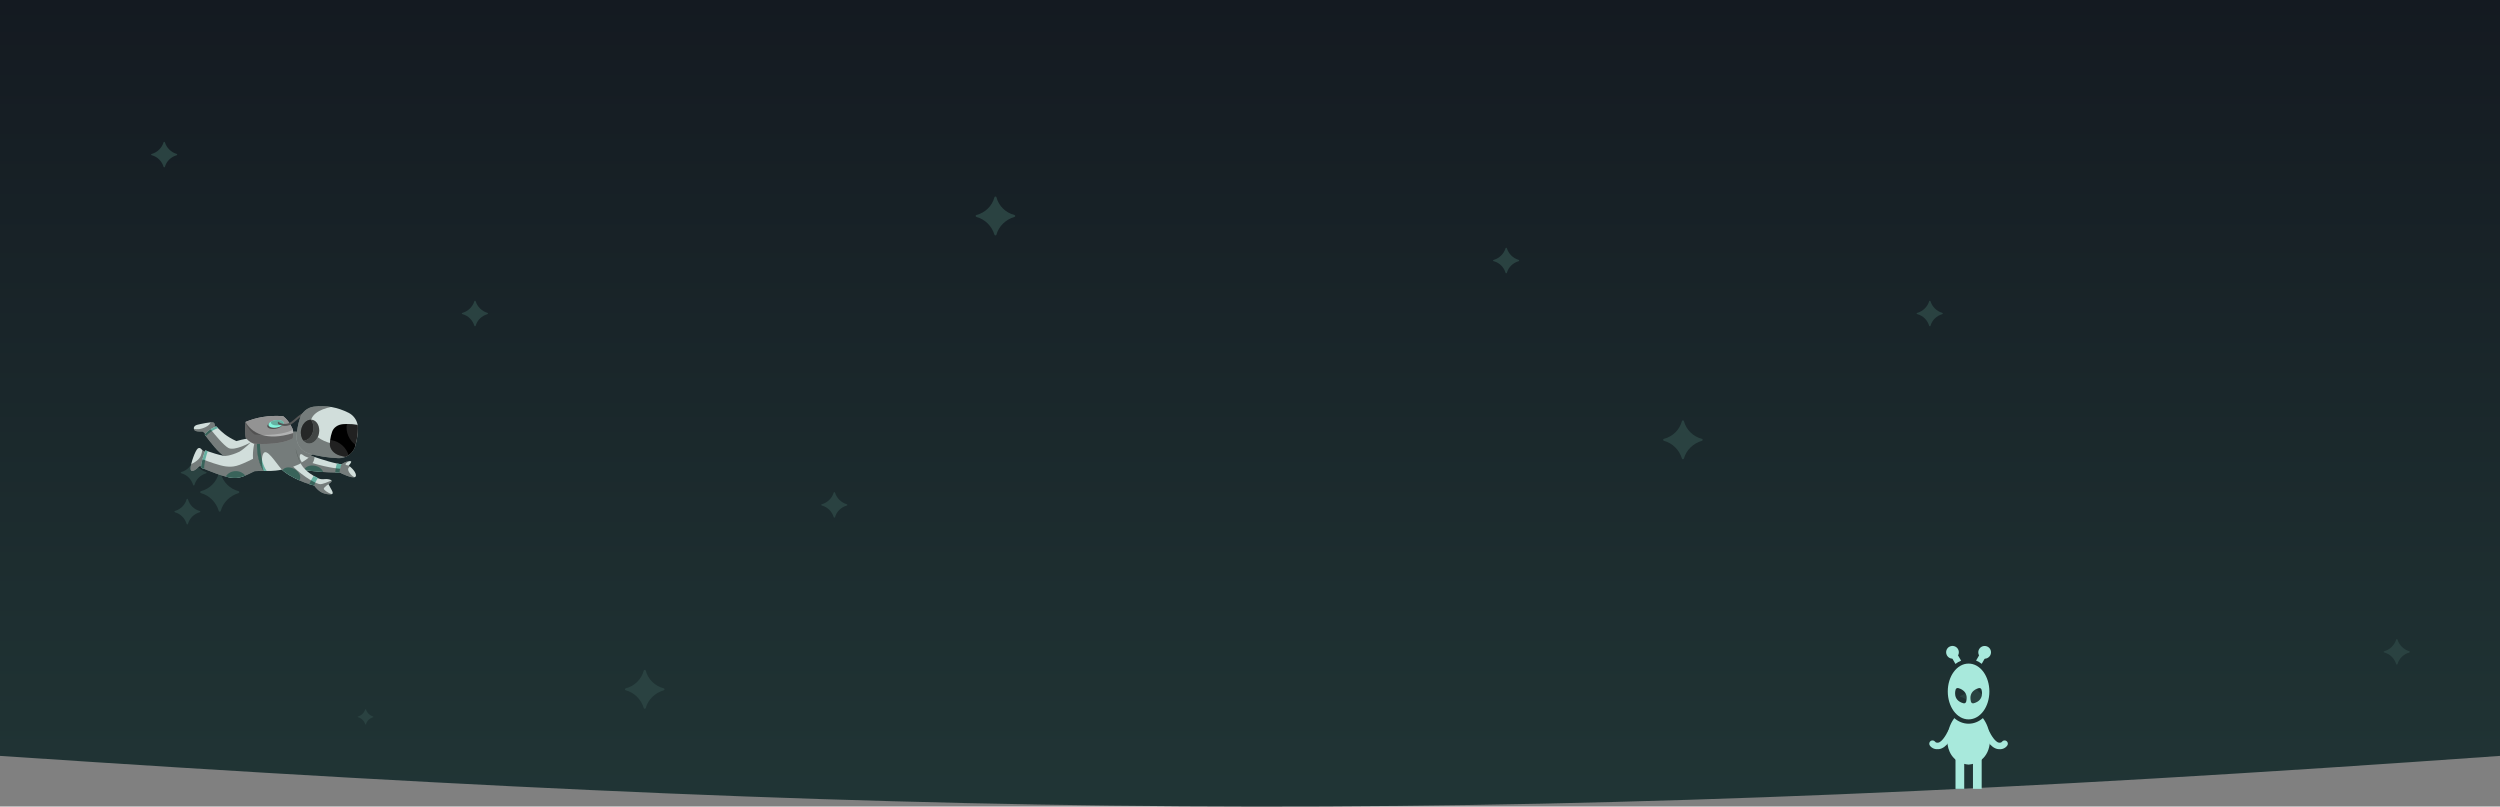<svg width="1463" height="472" viewBox="0 0 1463 472" fill="none" xmlns="http://www.w3.org/2000/svg">
<rect x="0" y="0" width="1463" height="472" fill="#808080" stroke="none"/>
<path d="M0 0H1463V442.349C895.672 482.841 573.692 480.915 0 442.349V0Z" fill="url(#paint0_linear_4719_32952)"/>
<g clip-path="url(#clip0_4719_32952)">
<path d="M106.179 276.979C109.599 277.929 112.069 280.589 113.019 283.819C113.209 284.199 113.589 284.199 113.779 283.819C114.729 280.399 117.389 277.929 120.619 276.979C120.999 276.789 120.999 276.409 120.619 276.219C117.389 275.269 114.729 272.609 113.779 269.379C113.589 268.999 113.209 268.999 113.019 269.379C112.069 272.609 109.409 275.269 106.179 276.219C105.609 276.409 105.609 276.789 106.179 276.979ZM139.619 287.429C134.489 286.099 130.499 282.109 129.169 276.979C128.979 276.409 128.219 276.409 128.029 276.979C126.699 282.109 122.709 286.099 117.579 287.429C117.009 287.619 117.009 288.379 117.579 288.569C122.519 289.899 126.509 293.889 128.029 299.019C128.219 299.589 128.979 299.589 129.169 299.019C130.499 294.079 134.489 290.089 139.619 288.569C140.189 288.379 140.189 287.619 139.619 287.429ZM116.819 299.019C113.399 298.069 110.929 295.409 109.979 292.179C109.789 291.799 109.409 291.799 109.219 292.179C108.269 295.599 105.609 298.069 102.379 299.019C101.999 299.209 101.999 299.589 102.379 299.779C105.799 300.729 108.269 303.389 109.219 306.619C109.409 306.999 109.789 306.999 109.979 306.619C110.929 303.199 113.589 300.729 116.819 299.779C117.389 299.589 117.389 299.209 116.819 299.019Z" fill="#2A4241"/>
</g>
<path d="M480.975 295.843C484.431 296.787 486.927 299.433 487.887 302.646C488.079 303.024 488.463 303.024 488.655 302.646C489.615 299.244 492.302 296.787 495.566 295.843C495.95 295.654 495.95 295.276 495.566 295.087C492.302 294.142 489.615 291.496 488.655 288.283C488.463 287.906 488.079 287.906 487.887 288.283C486.927 291.496 484.239 294.142 480.975 295.087C480.399 295.276 480.399 295.654 480.975 295.843Z" fill="#2A4241"/>
<path d="M209.546 419.728C211.629 420.297 213.134 421.892 213.712 423.829C213.828 424.057 214.059 424.057 214.175 423.829C214.754 421.778 216.374 420.297 218.342 419.728C218.573 419.614 218.573 419.386 218.342 419.272C216.374 418.703 214.754 417.108 214.175 415.171C214.059 414.943 213.828 414.943 213.712 415.171C213.134 417.108 211.513 418.703 209.546 419.272C209.198 419.386 209.198 419.614 209.546 419.728Z" fill="#2A4241"/>
<path d="M874.143 152.843C877.599 153.787 880.095 156.433 881.055 159.646C881.247 160.024 881.631 160.024 881.823 159.646C882.783 156.244 885.47 153.787 888.734 152.843C889.118 152.654 889.118 152.276 888.734 152.087C885.47 151.142 882.783 148.496 881.823 145.283C881.631 144.906 881.247 144.906 881.055 145.283C880.095 148.496 877.407 151.142 874.143 152.087C873.567 152.276 873.567 152.654 874.143 152.843Z" fill="#2A4241"/>
<path d="M1147.44 407.843C1150.89 408.787 1153.39 411.433 1154.35 414.646C1154.54 415.024 1154.92 415.024 1155.12 414.646C1156.08 411.244 1158.76 408.787 1162.03 407.843C1162.41 407.654 1162.41 407.276 1162.03 407.087C1158.76 406.142 1156.08 403.496 1155.12 400.283C1154.92 399.906 1154.54 399.906 1154.35 400.283C1153.39 403.496 1150.7 406.142 1147.44 407.087C1146.86 407.276 1146.86 407.654 1147.44 407.843Z" fill="#2A4241"/>
<path d="M88.819 90.843C92.275 91.787 94.77 94.433 95.73 97.646C95.922 98.024 96.306 98.024 96.498 97.646C97.458 94.244 100.146 91.787 103.41 90.843C103.794 90.654 103.794 90.276 103.41 90.087C100.146 89.142 97.458 86.496 96.498 83.284C96.306 82.906 95.922 82.906 95.73 83.284C94.77 86.496 92.082 89.142 88.819 90.087C88.243 90.276 88.243 90.654 88.819 90.843Z" fill="#2A4241"/>
<path d="M270.674 183.843C274.13 184.787 276.626 187.433 277.586 190.646C277.778 191.024 278.162 191.024 278.354 190.646C279.314 187.244 282.002 184.787 285.265 183.843C285.649 183.654 285.649 183.276 285.265 183.087C282.002 182.142 279.314 179.496 278.354 176.283C278.162 175.906 277.778 175.906 277.586 176.283C276.626 179.496 273.938 182.142 270.674 183.087C270.098 183.276 270.098 183.654 270.674 183.843Z" fill="#2A4241"/>
<path d="M1395.33 381.843C1398.78 382.787 1401.28 385.433 1402.24 388.646C1402.43 389.024 1402.81 389.024 1403.01 388.646C1403.97 385.244 1406.65 382.787 1409.92 381.843C1410.3 381.654 1410.3 381.276 1409.92 381.087C1406.65 380.142 1403.97 377.496 1403.01 374.283C1402.81 373.906 1402.43 373.906 1402.24 374.283C1401.28 377.496 1398.59 380.142 1395.33 381.087C1394.75 381.276 1394.75 381.654 1395.33 381.843Z" fill="#2A4241"/>
<path d="M1122.04 183.843C1125.49 184.787 1127.99 187.433 1128.95 190.646C1129.14 191.024 1129.53 191.024 1129.72 190.646C1130.68 187.244 1133.36 184.787 1136.63 183.843C1137.01 183.654 1137.01 183.276 1136.63 183.087C1133.36 182.142 1130.68 179.496 1129.72 176.283C1129.53 175.906 1129.14 175.906 1128.95 176.283C1127.99 179.496 1125.3 182.142 1122.04 183.087C1121.46 183.276 1121.46 183.654 1122.04 183.843Z" fill="#2A4241"/>
<path d="M995.98 256.819C990.797 255.496 986.765 251.528 985.421 246.425C985.229 245.858 984.461 245.858 984.269 246.425C982.925 251.528 978.893 255.496 973.709 256.819C973.133 257.008 973.133 257.764 973.709 257.953C978.701 259.276 982.733 263.244 984.269 268.347C984.461 268.914 985.229 268.914 985.421 268.347C986.765 263.433 990.797 259.465 995.98 257.953C996.556 257.764 996.556 257.008 995.98 256.819Z" fill="#2A4241"/>
<path d="M593.664 125.819C588.48 124.496 584.448 120.528 583.104 115.425C582.912 114.858 582.144 114.858 581.952 115.425C580.608 120.528 576.577 124.496 571.393 125.819C570.817 126.008 570.817 126.764 571.393 126.953C576.385 128.276 580.416 132.244 581.952 137.347C582.144 137.914 582.912 137.914 583.104 137.347C584.448 132.433 588.48 128.465 593.664 126.953C594.24 126.764 594.24 126.008 593.664 125.819Z" fill="#2A4241"/>
<path d="M388.445 402.819C383.261 401.496 379.23 397.528 377.886 392.425C377.694 391.858 376.926 391.858 376.734 392.425C375.39 397.528 371.358 401.496 366.174 402.819C365.598 403.008 365.598 403.764 366.174 403.953C371.166 405.276 375.198 409.244 376.734 414.347C376.926 414.914 377.694 414.914 377.886 414.347C379.23 409.433 383.261 405.465 388.445 403.953C389.021 403.764 389.021 403.008 388.445 402.819Z" fill="#2A4241"/>
<path d="M1151.9 447.431C1150.25 447.285 1148.76 446.908 1147.47 446.365C1144.37 445.069 1142.24 442.79 1140.96 440.009C1139.73 437.312 1139.31 434.155 1139.61 430.998C1139.81 428.782 1140.36 426.565 1141.22 424.537C1141.4 424.077 1141.61 423.617 1141.84 423.178C1142.07 422.739 1142.3 422.321 1142.55 421.882C1142.89 421.318 1143.26 420.753 1143.66 420.23C1145.96 422.258 1148.83 423.513 1152.02 423.513C1155.22 423.513 1158.07 422.258 1160.39 420.23C1162.67 423.241 1164.09 427.13 1164.44 430.998C1164.63 433.109 1164.53 435.2 1164.05 437.166C1163.57 439.173 1162.73 441.033 1161.52 442.601C1159.49 445.215 1156.41 447.034 1152.15 447.431H1151.92H1151.9Z" fill="#A8E9DC"/>
<path d="M1144.36 461.626V444.168C1144.36 442.767 1145.51 441.617 1146.91 441.617C1148.31 441.617 1149.46 442.767 1149.46 444.168V461.626H1144.36ZM1154.58 461.626V444.168C1154.58 442.767 1155.73 441.617 1157.13 441.617C1158.53 441.617 1159.68 442.767 1159.68 444.168V461.626H1154.58Z" fill="#A8E9DC"/>
<path fill-rule="evenodd" clip-rule="evenodd" d="M1140.17 427.484C1140.63 426.543 1141.78 426.146 1142.72 426.627C1143.67 427.087 1144.06 428.237 1143.58 429.178C1142.68 431.017 1141.64 432.857 1140.36 434.488C1138.96 436.307 1137.02 438.126 1134.63 438.398C1133.65 438.502 1132.65 438.44 1131.71 438.105C1130.77 437.75 1129.95 437.143 1129.36 436.328C1128.74 435.471 1128.95 434.279 1129.78 433.652C1130.64 433.025 1131.83 433.234 1132.46 434.07C1132.61 434.279 1132.79 434.425 1133.04 434.509C1133.4 434.634 1133.84 434.655 1134.22 434.593C1135.41 434.446 1136.66 433.025 1137.35 432.126C1138.46 430.704 1139.36 429.073 1140.15 427.463L1140.17 427.484ZM1160.43 429.157C1159.97 428.216 1160.35 427.066 1161.29 426.606C1162.23 426.146 1163.38 426.522 1163.84 427.463C1164.64 429.073 1165.53 430.704 1166.64 432.126C1167.33 433.004 1168.59 434.446 1169.78 434.593C1170.16 434.634 1170.59 434.634 1170.95 434.509C1171.18 434.425 1171.39 434.279 1171.54 434.07C1172.16 433.213 1173.35 433.025 1174.21 433.652C1175.07 434.279 1175.26 435.471 1174.63 436.328C1174.04 437.143 1173.23 437.75 1172.29 438.105C1171.35 438.46 1170.34 438.523 1169.36 438.398C1166.98 438.126 1165.03 436.307 1163.63 434.488C1162.38 432.857 1161.33 431.017 1160.41 429.178L1160.43 429.157Z" fill="#A8E9DC"/>
<path d="M1163.17 378.44C1163.25 378.482 1163.32 378.523 1163.38 378.565C1164.22 379.088 1164.78 379.882 1165.01 380.76C1165.24 381.639 1165.16 382.621 1164.7 383.478C1164.66 383.562 1164.61 383.646 1164.55 383.729C1164.03 384.545 1163.23 385.088 1162.38 385.339C1161.46 385.59 1160.45 385.486 1159.55 384.963C1158.66 384.44 1158.07 383.625 1157.82 382.705C1157.59 381.827 1157.67 380.844 1158.13 379.987C1158.17 379.903 1158.22 379.84 1158.26 379.778C1158.78 378.941 1159.58 378.377 1160.45 378.147C1161.33 377.917 1162.31 378.001 1163.17 378.461V378.44Z" fill="#A8E9DC"/>
<path fill-rule="evenodd" clip-rule="evenodd" d="M1158.15 383.537C1158.68 382.638 1159.85 382.303 1160.75 382.826C1161.67 383.349 1161.98 384.52 1161.46 385.419L1159.7 388.471C1158.7 387.677 1157.59 387.049 1156.4 386.569L1158.18 383.495L1158.15 383.537ZM1142.56 385.44C1142.03 384.52 1142.35 383.37 1143.27 382.847C1144.19 382.324 1145.34 382.638 1145.86 383.558L1147.64 386.631C1146.45 387.091 1145.34 387.739 1144.33 388.534L1142.56 385.461V385.44Z" fill="#A8E9DC"/>
<path d="M1140.63 378.563C1140.7 378.521 1140.78 378.479 1140.84 378.437C1141.7 377.977 1142.68 377.894 1143.56 378.124C1144.44 378.354 1145.25 378.918 1145.76 379.754C1145.8 379.817 1145.84 379.901 1145.88 379.963C1146.34 380.821 1146.42 381.803 1146.19 382.681C1145.94 383.601 1145.36 384.417 1144.46 384.939C1143.56 385.462 1142.56 385.567 1141.64 385.316C1140.76 385.086 1139.99 384.542 1139.46 383.706C1139.4 383.622 1139.36 383.539 1139.32 383.455C1138.86 382.598 1138.77 381.615 1139 380.737C1139.23 379.859 1139.8 379.043 1140.63 378.542V378.563Z" fill="#A8E9DC"/>
<path fill-rule="evenodd" clip-rule="evenodd" d="M1152.01 388.328C1148.56 388.328 1145.49 390.21 1143.27 393.262C1141.14 396.189 1139.84 400.224 1139.84 404.657C1139.84 409.089 1141.16 413.124 1143.27 416.051C1145.49 419.104 1148.56 420.986 1152.01 420.986C1155.46 420.986 1158.54 419.104 1160.75 416.051C1162.88 413.124 1164.18 409.089 1164.18 404.657C1164.18 400.224 1162.86 396.189 1160.75 393.262C1158.54 390.21 1155.46 388.328 1152.01 388.328ZM1158.03 402.671C1158.68 402.503 1159.35 402.859 1159.56 403.507C1159.56 403.528 1161.69 409.737 1155 411.556H1154.96C1154.29 411.744 1153.58 411.326 1153.41 410.657C1151.7 404.281 1157.41 402.817 1158.03 402.671ZM1145.97 402.671C1146.6 402.817 1152.3 404.301 1150.59 410.657C1150.4 411.326 1149.71 411.744 1149.04 411.556H1149C1142.31 409.737 1144.44 403.528 1144.44 403.507C1144.65 402.859 1145.32 402.503 1145.97 402.671Z" fill="#A8E9DC"/>
<path d="M198.725 276.501C197.881 276.516 197.03 276.519 196.179 276.51C193.766 276.487 191.347 276.372 189.073 276.216C184.249 275.887 180.067 275.364 177.931 275.067C176.966 274.935 176.419 274.849 176.419 274.849C176.419 274.849 174.109 271.669 174.109 271.326C174.109 270.979 174.842 264.272 178.962 265.688C182.454 266.89 191.394 270.062 197.166 271.246C198.211 271.461 199.154 271.611 199.939 271.669C202.367 269.815 205.699 269.447 205.546 270.253C205.392 271.055 204.083 272.437 204.083 272.437C204.083 272.437 207.935 275.273 208.281 277.88C208.629 280.487 204.506 279.337 198.725 276.501Z" fill="#D1DEDB"/>
<path d="M198.728 276.501C197.883 276.516 197.032 276.519 196.181 276.51C196.208 275.434 196.403 273.668 197.168 271.246C198.214 271.461 199.156 271.611 199.942 271.669C199.942 271.669 198.612 274.891 198.728 276.501ZM189.075 276.216C184.252 275.887 180.069 275.364 177.934 275.067C178.58 273.089 181.327 271.981 184.284 272.566C186.727 273.048 188.59 274.544 189.075 276.216Z" fill="#65B0A1"/>
<g style="mix-blend-mode:soft-light" opacity="0.44">
<path d="M207.462 279.27C206.003 279.643 202.769 278.485 198.725 276.501C197.881 276.516 197.03 276.519 196.179 276.51C193.766 276.487 191.347 276.372 189.073 276.216C184.249 275.887 180.067 275.364 177.931 275.067C176.966 274.935 176.419 274.849 176.419 274.849C176.419 274.849 174.109 271.669 174.109 271.326C174.109 270.979 174.842 264.272 178.962 265.688C180.15 266.097 181.969 266.735 184.078 267.446C183.992 268.557 183.703 269.935 182.894 270.993C192.774 273.971 199.047 274.312 199.047 274.312C199.047 274.312 199.446 272.56 199.939 271.669C201.372 270.576 203.118 270 204.278 269.877C203.407 270.347 202.654 270.838 202.367 271.246C201.7 272.198 203.386 272.375 204.11 272.41C204.092 272.428 204.083 272.437 204.083 272.437C204.083 272.437 204.447 272.704 204.961 273.151C204.574 273.239 204.213 273.459 203.927 273.88C203.032 275.205 205.185 278.221 207.462 279.27Z" fill="black"/>
</g>
<path d="M126.303 249.89L125.624 248.913C125.624 248.913 125.913 247.619 124.728 247.202C123.543 246.785 117.417 248.093 115.597 248.546C113.777 248.999 113.011 250.149 113.661 251.5C114.311 252.852 117.822 252.478 118.487 252.55C119.151 252.622 120.524 254.447 120.524 254.447M120.943 264.638C120.943 264.638 119.758 264.338 118.862 263.792C117.966 263.245 117.186 261.434 115.742 262.469C114.297 263.504 111.321 271.699 111.552 274.459C111.783 277.219 115.366 274.286 116.059 273.337C116.753 272.389 117.504 272.906 118.775 273.165" fill="#D1DEDB"/>
<g style="mix-blend-mode:soft-light" opacity="0.44">
<path d="M126.302 249.888L120.525 254.443C120.525 254.443 119.151 252.618 118.487 252.548C117.822 252.474 114.313 252.847 113.66 251.498C113.574 251.323 113.51 251.137 113.471 250.946C115.111 251.354 117.468 251.351 120.48 249.852C122.075 249.059 122.894 248.118 123.224 247.151C123.913 247.099 124.453 247.102 124.728 247.198C125.912 247.616 125.623 248.909 125.623 248.909L126.302 249.888ZM120.944 264.636L118.776 273.162C117.506 272.904 116.753 272.386 116.059 273.336C115.368 274.282 111.785 277.215 111.551 274.455C111.495 273.774 111.634 272.76 111.897 271.608C113.888 270.693 116.629 269.033 117.592 266.529C117.985 265.506 118.227 264.421 118.363 263.372C118.512 263.531 118.679 263.671 118.862 263.79C119.76 264.336 120.944 264.636 120.944 264.636Z" fill="black"/>
</g>
<path d="M154.278 275.602C152.402 275.596 150.689 275.602 148.988 275.734C148.226 275.987 146.09 277.259 143.556 278.294C141.869 278.99 140.005 279.578 138.248 279.693C136.52 279.805 134.488 279.522 132.054 278.888C128.705 278.021 124.593 276.489 119.471 274.42C118.86 274.17 118.231 273.915 117.59 273.653C117.711 272.066 118.062 270.35 118.473 268.789C118.939 267.017 119.503 265.271 120.163 263.56C120.163 263.56 120.7 263.766 121.577 264.078C123.757 264.845 128.043 266.267 131.46 266.84L131.239 266.752C128.137 265.388 122.443 257.876 120.493 255.213C120.062 254.628 119.814 254.276 119.814 254.276C119.814 254.276 120.951 252.671 123.208 251.202C124.264 250.51 125.406 249.958 126.605 249.559C126.915 249.864 127.24 250.199 127.588 250.555C129.594 252.606 132.4 255.407 138.337 258.129C142.265 256.921 146.772 256.316 146.772 256.316C146.772 256.316 147.8 255.975 149.844 255.487C150.08 255.431 150.329 255.372 150.591 255.313C150.193 259.305 149.797 269.024 154.278 275.602Z" fill="#D1DEDB"/>
<path d="M164.946 274.847C164.329 274.28 163.782 273.636 163.281 272.961C162.791 272.279 162.342 271.568 161.938 270.833C161.54 270.094 161.171 269.34 160.85 268.567C160.528 267.794 160.232 267.01 160.008 266.203C160.18 266.585 160.344 266.968 160.525 267.344C160.696 267.724 160.873 268.1 161.057 268.474C161.424 269.221 161.798 269.963 162.197 270.692C162.594 271.422 163.024 272.132 163.468 272.834C163.701 273.177 163.926 273.528 164.181 273.856C164.414 274.203 164.692 274.512 164.946 274.847Z" fill="#9FADAA"/>
<path d="M192.72 289.302C188.827 289.073 186.42 287.597 183.821 284.088C182.929 283.9 181.975 283.644 180.979 283.333C179.118 282.751 177.128 281.975 175.187 281.105C171.12 279.28 167.274 277.023 165.322 275.209C165.189 275.089 165.065 274.965 164.95 274.848C162.185 275.394 159.931 275.553 158.661 275.58C157.763 275.6 156.91 275.603 156.091 275.603C155.468 275.603 154.866 275.6 154.281 275.6C149.8 269.023 150.196 259.303 150.595 255.312C151.064 255.203 151.576 255.09 152.13 254.974C154.925 254.389 158.809 253.707 163.768 253.152C175.036 251.888 176.191 253.152 176.191 253.152C176.191 253.152 187.903 258.518 183.587 265.114C181.215 267.621 178.548 269.534 175.852 270.992C177.323 273.922 180.194 276.517 183.623 278.513C184.394 278.965 185.194 279.386 186.012 279.771C186.281 279.897 186.553 280.021 186.825 280.141C189.252 280.908 190.023 279.95 192.682 280.561C195.34 281.176 193.721 282.172 192.218 283.321C193.913 286.924 196.61 289.531 192.72 289.302Z" fill="#D1DEDB"/>
<path d="M172.953 262.277L173.608 264.483C173.834 265.214 174.056 265.945 174.297 266.671C174.53 267.399 174.78 268.121 175.036 268.842C175.29 269.563 175.569 270.276 175.851 270.992C175.646 270.664 175.483 270.316 175.301 269.976C175.139 269.627 174.974 269.279 174.824 268.924C174.516 268.218 174.257 267.492 174.016 266.762C173.781 266.029 173.564 265.29 173.389 264.541C173.205 263.795 173.059 263.039 172.953 262.277Z" fill="#9FADAA"/>
<path d="M186.009 279.772C185.46 280.604 184.399 282.326 183.818 284.09C182.925 283.902 181.971 283.646 180.976 283.334C181.587 281.965 182.657 279.734 183.62 278.514C184.391 278.967 185.191 279.387 186.009 279.772ZM156.088 275.605C155.465 275.605 154.862 275.602 154.278 275.602C149.797 269.024 150.193 259.305 150.591 255.313C151.061 255.205 151.573 255.092 152.127 254.975C151.971 258.761 151.903 269.838 156.088 275.605ZM143.556 278.294C141.869 278.99 140.005 279.578 138.248 279.693C136.52 279.805 134.488 279.522 132.054 278.888C133.238 276.977 135.463 275.69 138.012 275.69C140.286 275.69 142.303 276.716 143.556 278.294ZM127.588 250.555C124.242 251.607 121.633 254.017 120.493 255.213C120.062 254.628 119.814 254.276 119.814 254.276C119.814 254.276 122.097 251.055 126.605 249.559C126.915 249.864 127.24 250.199 127.588 250.555ZM121.577 264.078C120.833 266.208 119.436 270.696 119.471 274.42C118.86 274.17 118.231 273.915 117.59 273.653C117.935 269.139 120.163 263.56 120.163 263.56C120.163 263.56 120.7 263.766 121.577 264.078Z" fill="#65B0A1"/>
<g style="mix-blend-mode:soft-light" opacity="0.44">
<path d="M154.278 275.601C152.402 275.595 150.689 275.601 148.988 275.733C148.226 275.986 146.09 277.259 143.556 278.293C141.869 278.99 140.005 279.578 138.248 279.692C136.52 279.804 134.488 279.522 132.054 278.887C128.705 278.02 124.593 276.489 119.471 274.419C118.86 274.17 118.231 273.914 117.59 273.652C117.711 272.065 118.062 270.349 118.473 268.788C121.731 270.026 128.64 272.533 132.054 272.935C136.618 273.47 139.048 273.012 148.063 268.488C147.715 263.724 148.819 258.836 149.844 255.486C150.08 255.43 150.329 255.371 150.591 255.312C150.193 259.304 149.797 269.023 154.278 275.601Z" fill="black"/>
</g>
<g style="mix-blend-mode:soft-light" opacity="0.44">
<path d="M146.795 258.826C146.795 258.826 143.443 262.321 140.129 264.337C134.505 266.964 131.463 266.838 131.463 266.838L131.241 266.75C128.14 265.386 122.445 257.874 120.496 255.211C120.065 254.626 119.816 254.273 119.816 254.273C119.816 254.273 120.954 252.669 123.21 251.199C125.638 254.259 130.91 260.66 133.657 262.153C137.299 264.134 146.795 258.826 146.795 258.826Z" fill="black"/>
</g>
<path d="M175.322 280.898C175.281 280.971 175.235 281.04 175.186 281.107C171.118 279.282 167.273 277.025 165.32 275.211C165.327 275.196 165.335 275.181 165.344 275.167C166.46 273.242 169.6 272.963 172.356 274.547C175.112 276.128 176.438 278.973 175.322 280.898Z" fill="#65B0A1"/>
<g style="mix-blend-mode:soft-light" opacity="0.44">
<path d="M194.209 289.167C193.89 289.293 193.408 289.343 192.72 289.302C188.827 289.073 186.42 287.597 183.821 284.088C182.929 283.9 181.975 283.644 180.979 283.333C179.118 282.751 177.128 281.975 175.187 281.105C171.12 279.28 167.274 277.023 165.322 275.209C165.189 275.089 165.065 274.965 164.95 274.848C161.048 270.38 155.964 261.837 154.059 265.49C152.151 269.146 154.281 275.6 154.281 275.6C149.8 269.023 150.196 259.303 150.595 255.312C151.064 255.203 151.576 255.09 152.13 254.974C154.925 254.389 158.809 253.707 163.768 253.152C175.036 251.888 176.191 253.152 176.191 253.152C176.191 253.152 187.903 258.518 183.587 265.114C182.658 266.095 181.661 267.01 180.604 267.853C179.532 267.556 178.259 267.053 177.175 266.204C174.936 264.455 174.859 268.502 176.679 270.527C176.404 270.689 176.129 270.842 175.852 270.992C175.878 271.045 175.905 271.095 175.931 271.147C175.701 271.362 174.741 271.879 171.563 273.105C178.04 279.374 185.265 283.283 187.344 283.342C188.815 283.38 192.165 281.984 194.002 281.164C194.442 281.746 193.299 282.495 192.218 283.321C192.218 283.321 189.657 285.067 189.483 285.928C189.35 286.589 191.893 288.529 194.209 289.167Z" fill="black"/>
</g>
<path d="M171.558 253.447C171.552 254.197 171.493 255.205 171.336 256.545C163.128 261.03 148.481 259.619 148.481 259.619C148.481 259.619 145.878 258.873 143.74 256.054C142.981 251.992 143.595 247.789 143.722 247.031C143.731 246.952 143.74 246.911 143.74 246.911C149.742 244.315 157.726 242.828 165.76 243.604C169.543 246.423 171.404 251.507 171.404 251.507V251.51C171.419 251.557 171.576 252.054 171.558 253.447Z" fill="#B1B2B2"/>
<path d="M171.403 251.507V251.51C163.112 255.672 149.055 254.32 149.055 254.32C149.055 254.32 144.462 251.199 143.738 246.911C149.74 244.315 157.724 242.828 165.758 243.604C169.542 246.423 171.403 251.507 171.403 251.507Z" fill="#939393"/>
<g style="mix-blend-mode:soft-light" opacity="0.44">
<path d="M165.251 248.155C165.071 246.974 162.947 246.31 160.507 246.674C159.532 246.818 158.652 247.106 157.961 247.476C156.921 248.032 156.304 248.767 156.41 249.478C156.59 250.659 158.714 251.324 161.154 250.959C163.151 250.659 164.743 249.766 165.153 248.802C165.247 248.6 165.281 248.376 165.251 248.155Z" fill="black"/>
</g>
<path d="M165.833 248.06C165.422 249.024 163.83 249.917 161.834 250.217C159.394 250.582 157.27 249.917 157.09 248.736C156.984 248.025 157.601 247.29 158.641 246.734C159.332 246.364 160.212 246.076 161.187 245.932C163.626 245.567 165.75 246.232 165.93 247.413C165.961 247.634 165.927 247.858 165.833 248.06Z" fill="#84F4DD"/>
<path d="M165.832 248.06C165.141 248.433 164.26 248.721 163.286 248.868C160.846 249.232 158.722 248.568 158.542 247.387C158.512 247.164 158.546 246.938 158.64 246.734C159.331 246.364 160.211 246.076 161.186 245.932C163.625 245.567 165.749 246.232 165.929 247.413C165.96 247.634 165.926 247.858 165.832 248.06Z" fill="#65B0A1"/>
<path d="M181.406 244.493C181.345 244.541 181.275 244.576 181.2 244.596C181.125 244.616 181.047 244.622 180.97 244.612C180.893 244.602 180.819 244.577 180.752 244.539C180.685 244.5 180.626 244.449 180.579 244.387C179.799 243.394 179.132 242.897 178.467 242.832C177.241 242.706 175.741 243.999 173.458 245.951C172.988 246.354 172.483 246.786 171.939 247.238C170.108 248.769 168.315 249.266 166.765 249.266C165.09 249.266 163.693 248.69 162.824 248.211C162.437 247.658 162.544 247.129 162.733 246.771C163.436 247.294 167.131 249.725 171.18 246.339C171.718 245.889 172.22 245.46 172.69 245.057C175.2 242.909 176.86 241.489 178.585 241.663C179.592 241.763 180.523 242.4 181.512 243.667C181.607 243.791 181.65 243.947 181.63 244.102C181.61 244.256 181.529 244.397 181.406 244.493Z" fill="#565656"/>
<g style="mix-blend-mode:soft-light" opacity="0.44">
<path d="M171.558 253.447C171.552 254.197 171.493 255.205 171.336 256.545C163.128 261.03 148.481 259.619 148.481 259.619C148.481 259.619 145.878 258.873 143.74 256.054C142.981 251.992 143.595 247.79 143.722 247.031C143.743 247.067 143.764 247.105 143.787 247.143C145.096 249.415 147.89 252.88 153.274 254.52C157.551 255.822 163.462 255.969 171.558 253.447Z" fill="black"/>
</g>
<path d="M208.072 260.351C208.006 260.592 207.938 260.83 207.867 261.07C207.24 263.178 205.923 265.017 204.124 266.294C202.325 267.572 200.149 268.214 197.942 268.118C191.951 267.849 186.198 266.981 180.736 265.388C176.312 264.095 173.271 259.977 173.544 255.395C173.753 251.787 174.422 248.219 175.534 244.778C176.703 241.164 179.83 238.475 183.616 237.977C190.812 237.036 197.537 238.359 203.887 241.51C205.284 242.202 206.5 243.208 207.439 244.448C208.378 245.689 209.013 247.13 209.295 248.658C209.413 249.289 209.468 249.93 209.46 250.572C209.423 253.877 208.956 257.164 208.072 260.351Z" fill="#D1DEDB"/>
<g style="mix-blend-mode:soft-light" opacity="0.44">
<path d="M207.804 261.275C206.452 265.492 202.401 268.316 197.941 268.118C191.95 267.849 186.198 266.98 180.736 265.387C176.312 264.094 173.273 259.977 173.544 255.395C173.754 251.786 174.423 248.218 175.536 244.777C176.703 241.163 179.832 238.475 183.619 237.977C187.112 237.521 190.495 237.597 193.775 238.156C186.947 239.577 180.767 242.698 181.854 249.432C183.299 258.365 196.916 261.172 207.804 261.275Z" fill="black"/>
</g>
<path d="M208.071 260.352C208.005 260.593 207.937 260.831 207.866 261.071C207.442 262.482 206.706 263.782 205.714 264.875C204.721 265.969 203.497 266.828 202.128 267.391C201.06 267.161 200.004 266.905 198.962 266.624C195.411 265.658 192.896 262.819 193.016 259.74C193.043 258.98 193.106 258.228 193.207 257.482C193.423 255.829 193.813 254.203 194.371 252.632C195.222 250.221 197.656 248.477 200.663 248.223C201.436 248.159 202.205 248.122 202.964 248.113C205.087 248.083 207.208 248.266 209.294 248.659C209.411 249.29 209.467 249.931 209.459 250.573C209.421 253.878 208.955 257.165 208.071 260.352Z" fill="black"/>
<path opacity="0.13" d="M208.071 260.352C204.303 257.648 202.176 252.976 202.964 248.113C205.087 248.083 207.208 248.266 209.294 248.659C209.411 249.29 209.467 249.931 209.459 250.573C209.421 253.878 208.955 257.165 208.071 260.352ZM203.993 266.38C203.41 266.784 202.785 267.123 202.128 267.391C201.06 267.161 200.004 266.905 198.962 266.624C195.411 265.658 192.896 262.819 193.016 259.74C193.043 258.98 193.106 258.228 193.207 257.482C193.463 257.51 193.724 257.546 193.983 257.59C198.887 258.422 202.645 261.948 203.993 266.38Z" fill="white"/>
<path d="M186.679 253.452C186.025 257.27 183.139 259.964 180.234 259.471C179.183 259.292 178.273 258.721 177.573 257.884C176.333 256.408 175.743 254.102 176.16 251.666C176.76 248.169 179.229 245.616 181.872 245.59C182.117 245.586 182.362 245.605 182.603 245.647C185.509 246.14 187.334 249.634 186.679 253.452Z" fill="#D1DEDB"/>
<g style="mix-blend-mode:soft-light" opacity="0.44">
<path d="M186.679 253.452C186.025 257.27 183.139 259.964 180.234 259.471C179.183 259.292 178.273 258.721 177.573 257.884C176.333 256.408 175.743 254.102 176.16 251.666C176.76 248.169 179.229 245.616 181.872 245.59C182.117 245.586 182.362 245.605 182.603 245.647C185.509 246.14 187.334 249.634 186.679 253.452Z" fill="black"/>
</g>
<g style="mix-blend-mode:soft-light" opacity="0.44">
<path d="M186.679 253.452C186.025 257.27 183.139 259.964 180.234 259.471C179.183 259.292 178.273 258.721 177.573 257.884C176.333 256.408 175.743 254.102 176.16 251.666C176.76 248.169 179.229 245.616 181.872 245.59C182.117 245.586 182.362 245.605 182.603 245.647C185.509 246.14 187.334 249.634 186.679 253.452Z" fill="black"/>
</g>
<path d="M183.285 251.807C182.685 255.304 180.216 257.857 177.573 257.883C176.333 256.407 175.743 254.101 176.16 251.666C176.76 248.169 179.229 245.615 181.872 245.59C183.112 247.066 183.702 249.372 183.285 251.807Z" fill="#D1DEDB"/>
<g style="mix-blend-mode:soft-light" opacity="0.44">
<path d="M183.285 251.807C182.685 255.304 180.216 257.857 177.573 257.883C176.333 256.407 175.743 254.101 176.16 251.666C176.76 248.169 179.229 245.615 181.872 245.59C183.112 247.066 183.702 249.372 183.285 251.807Z" fill="black"/>
</g>
<g style="mix-blend-mode:soft-light" opacity="0.44">
<path d="M183.285 251.807C182.685 255.304 180.216 257.857 177.573 257.883C176.333 256.407 175.743 254.101 176.16 251.666C176.76 248.169 179.229 245.615 181.872 245.59C183.112 247.066 183.702 249.372 183.285 251.807Z" fill="black"/>
</g>
<g style="mix-blend-mode:soft-light" opacity="0.44">
<path d="M183.285 251.807C182.685 255.304 180.216 257.857 177.573 257.883C176.333 256.407 175.743 254.101 176.16 251.666C176.76 248.169 179.229 245.615 181.872 245.59C183.112 247.066 183.702 249.372 183.285 251.807Z" fill="black"/>
</g>
<defs>
<linearGradient id="paint0_linear_4719_32952" x1="731.5" y1="0" x2="731.5" y2="488.583" gradientUnits="userSpaceOnUse">
<stop stop-color="#141A21"/>
<stop offset="1" stop-color="#213636"/>
</linearGradient>
<clipPath id="clip0_4719_32952">
<rect width="38" height="38" fill="white" transform="translate(102 269)"/>
</clipPath>
</defs>
</svg>
